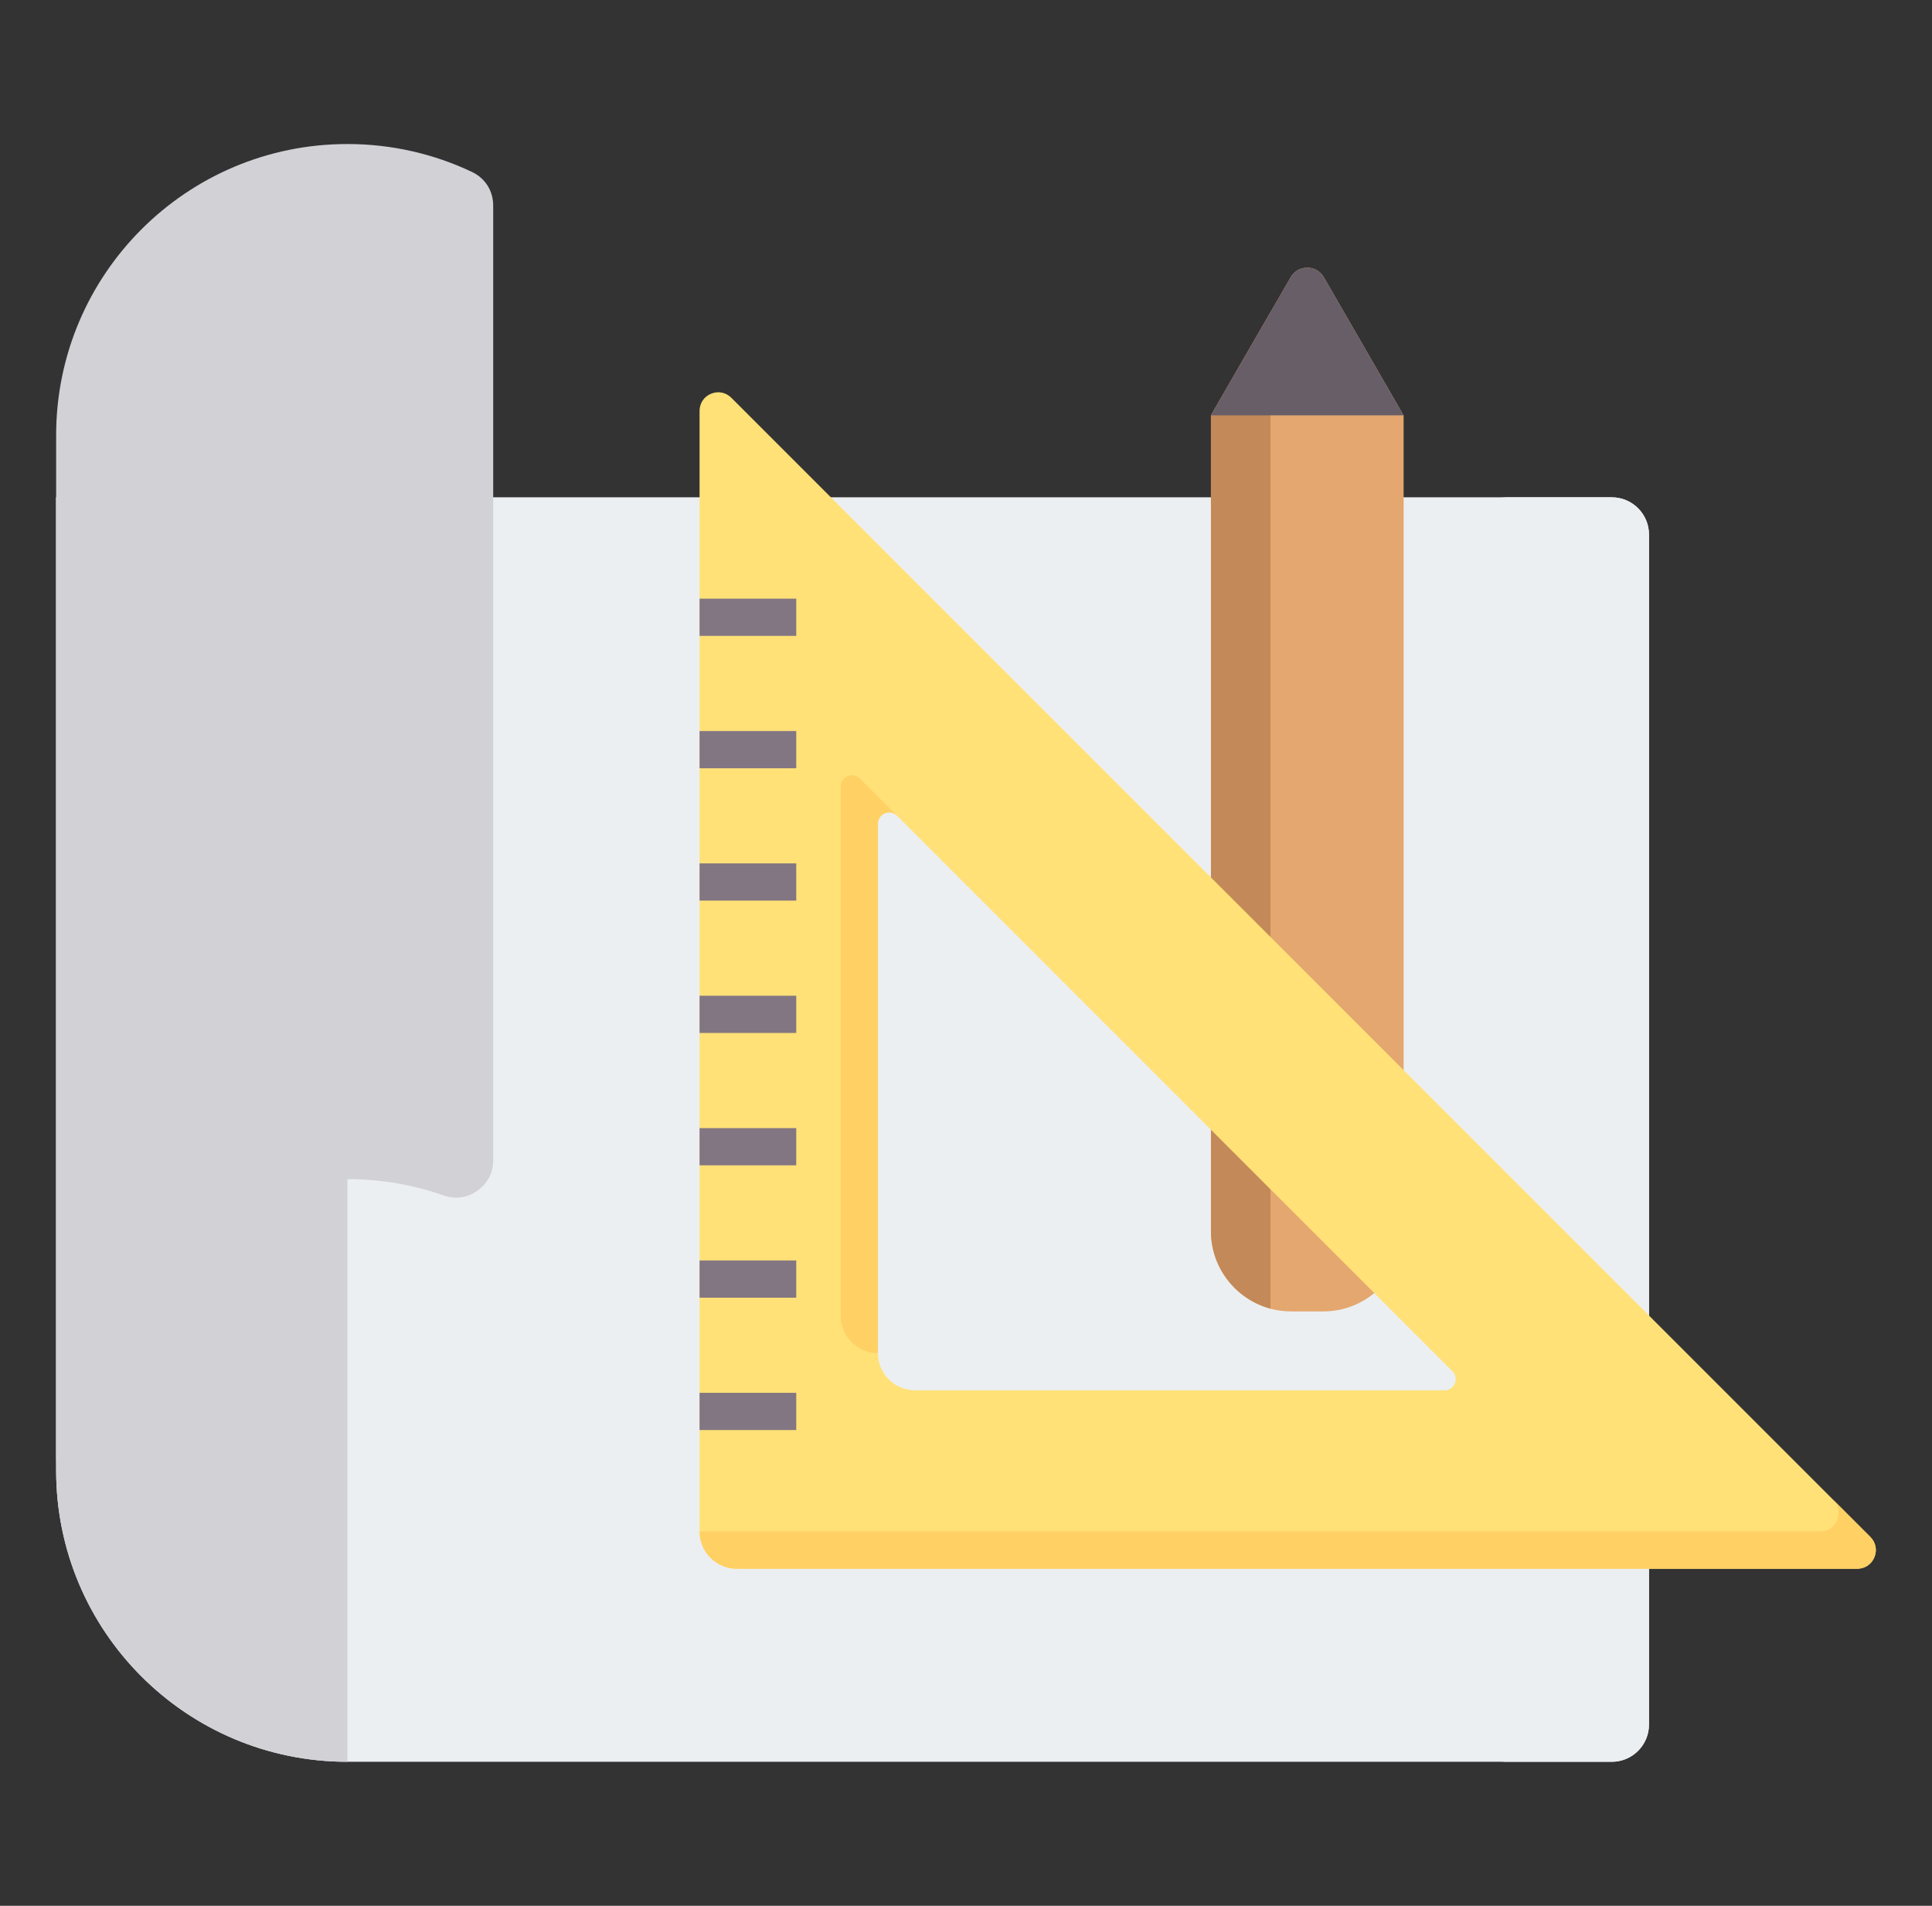 <svg width="73" height="72" viewBox="0 0 73 72" fill="none" xmlns="http://www.w3.org/2000/svg">
<rect x="0" y="0" width="73" height="72" fill="#333333" stroke="none"/>
<g id="Layer_1">
<g id="Group">
<g id="Group_2">
<path id="Vector" fill-rule="evenodd" clip-rule="evenodd" d="M13.127 66.559C7.049 66.559 2.121 61.632 2.121 55.553V18.788H60.901C61.676 18.788 62.307 19.42 62.307 20.195V65.153C62.307 65.927 61.676 66.559 60.901 66.559H13.127Z" fill="#ECEFF1"/>
<path id="Vector_2" fill-rule="evenodd" clip-rule="evenodd" d="M56.682 18.788H60.901C61.676 18.788 62.307 19.42 62.307 20.195V65.153C62.307 65.927 61.676 66.559 60.901 66.559H56.682C57.457 66.559 58.089 65.927 58.089 65.153V20.195C58.089 19.42 57.457 18.788 56.682 18.788Z" fill="#ECEFF1"/>
<path id="Vector_3" fill-rule="evenodd" clip-rule="evenodd" d="M13.127 66.559C7.049 66.559 2.121 61.632 2.121 55.553V18.788H13.127V66.559Z" fill="#D1D1D6"/>
<path id="Vector_4" fill-rule="evenodd" clip-rule="evenodd" d="M2.121 55.553V16.447C2.121 10.368 7.049 5.441 13.127 5.441C14.81 5.441 16.404 5.819 17.83 6.494C18.333 6.732 18.635 7.208 18.635 7.765V43.836C18.635 44.306 18.426 44.71 18.042 44.982C17.659 45.255 17.208 45.318 16.764 45.163C15.625 44.764 14.402 44.547 13.127 44.547C7.049 44.547 2.121 49.475 2.121 55.553Z" fill="#D1D1D6"/>
</g>
<g id="Group_3">
<path id="Vector_5" fill-rule="evenodd" clip-rule="evenodd" d="M53.035 15.692V46.511C53.035 48.182 51.672 49.544 50.001 49.544H48.788C47.117 49.544 45.755 48.181 45.755 46.511V15.692L48.767 10.475C48.9 10.244 49.129 10.113 49.395 10.112C49.661 10.112 49.889 10.244 50.022 10.475L53.035 15.692Z" fill="#E3A76F"/>
<path id="Vector_6" fill-rule="evenodd" clip-rule="evenodd" d="M48.005 49.441C46.712 49.094 45.755 47.911 45.755 46.511V15.692L48.005 11.795V49.441Z" fill="#C48958"/>
<path id="Vector_7" fill-rule="evenodd" clip-rule="evenodd" d="M50.022 10.475L53.035 15.692H45.755L48.767 10.475C48.9 10.244 49.129 10.113 49.395 10.112C49.661 10.112 49.889 10.244 50.022 10.475Z" fill="#685E68"/>
</g>
<g id="Group_4">
<path id="Vector_8" fill-rule="evenodd" clip-rule="evenodd" d="M33.172 31.116V51.12C33.172 51.894 33.804 52.526 34.578 52.526H54.581C54.756 52.526 54.905 52.426 54.971 52.265C55.038 52.104 55.003 51.929 54.88 51.806L33.892 30.818C33.769 30.695 33.594 30.66 33.433 30.727C33.272 30.793 33.172 30.942 33.172 31.116ZM27.633 15.027L70.671 58.065C70.876 58.271 70.934 58.563 70.823 58.832C70.712 59.1 70.464 59.266 70.174 59.266H27.839C27.064 59.266 26.433 58.634 26.433 57.859V15.524C26.433 15.234 26.598 14.986 26.866 14.875C27.135 14.764 27.427 14.822 27.633 15.027Z" fill="#FFE177"/>
<path id="Vector_9" fill-rule="evenodd" clip-rule="evenodd" d="M33.172 31.116V51.119C32.398 51.119 31.766 50.488 31.766 49.713V29.71C31.766 29.536 31.865 29.387 32.026 29.32C32.187 29.254 32.363 29.288 32.486 29.412L33.892 30.818C33.769 30.695 33.593 30.66 33.432 30.727C33.272 30.793 33.172 30.942 33.172 31.116ZM69.265 56.659L70.671 58.065C70.876 58.271 70.934 58.563 70.823 58.832C70.712 59.1 70.464 59.266 70.174 59.266H27.839C27.064 59.266 26.433 58.634 26.433 57.859V57.859H68.767C69.058 57.859 69.306 57.694 69.417 57.425C69.528 57.157 69.47 56.864 69.265 56.659Z" fill="#FFD064"/>
<path id="Vector_10" fill-rule="evenodd" clip-rule="evenodd" d="M26.433 22.617H30.086V24.023H26.433V22.617ZM26.433 52.62H30.086V54.026H26.433V52.62ZM26.433 47.619H30.086V49.026H26.433V47.619ZM26.433 42.619H30.086V44.025H26.433V42.619ZM26.433 37.618H30.086V39.025H26.433V37.618ZM26.433 32.618H30.086V34.024H26.433V32.618ZM26.433 27.618H30.086V29.024H26.433V27.618Z" fill="#837683"/>
</g>
</g>
</g>
</svg>
